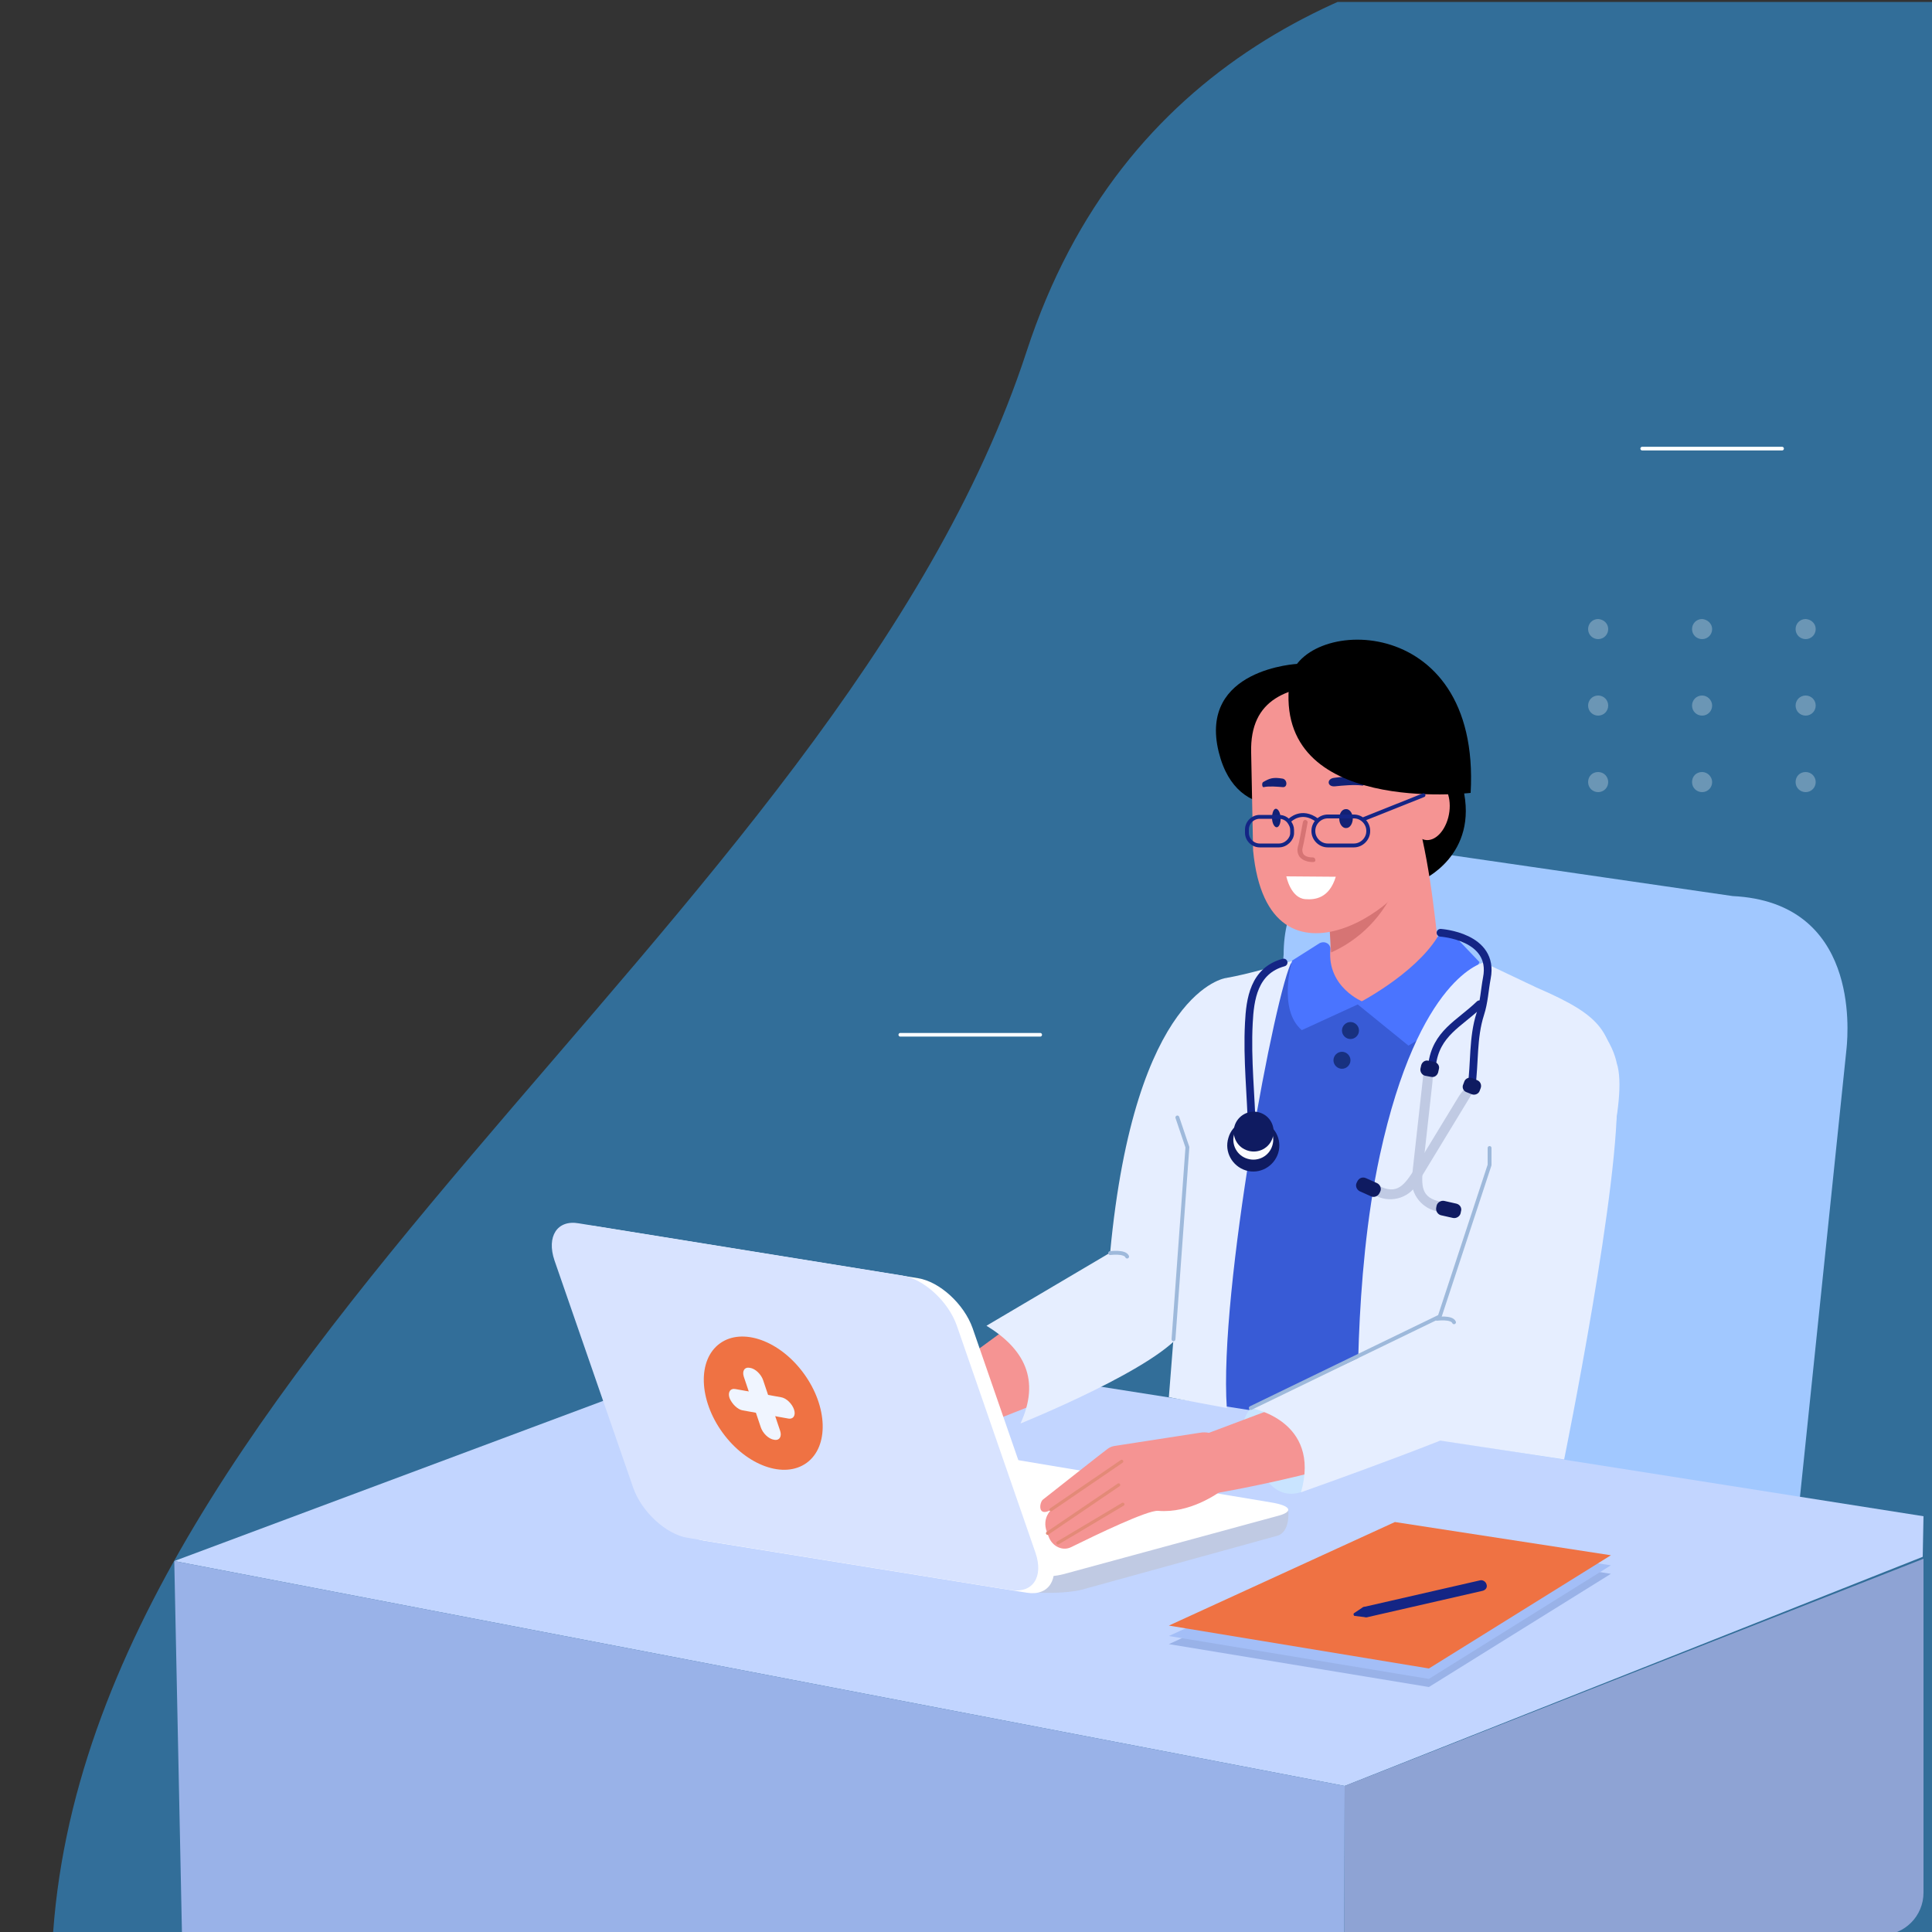 <?xml version="1.0" encoding="UTF-8" standalone="no"?>
<!-- Generator: Adobe Illustrator 22.1.0, SVG Export Plug-In . SVG Version: 6.00 Build 0)  -->

<svg
   xmlns:dc="http://purl.org/dc/elements/1.1/"
   xmlns:cc="http://creativecommons.org/ns#"
   xmlns:rdf="http://www.w3.org/1999/02/22-rdf-syntax-ns#"
   xmlns:svg="http://www.w3.org/2000/svg"
   xmlns="http://www.w3.org/2000/svg"
   xmlns:xlink="http://www.w3.org/1999/xlink"
   xmlns:sodipodi="http://sodipodi.sourceforge.net/DTD/sodipodi-0.dtd"
   xmlns:inkscape="http://www.inkscape.org/namespaces/inkscape"
   version="1.1"
   id="Layer_1"
   x="0px"
   y="0px"
   viewBox="0 0 500 500"
   style="enable-background:new 0 0 500 500;"
   xml:space="preserve"
   sodipodi:docname="medical2.svg"
   inkscape:version="0.92.4 (5da689c313, 2019-01-14)"><rect x="0" y="0" width="500" height="500" fill="#333333" stroke="none"/><defs
   id="defs193" /><sodipodi:namedview
   pagecolor="#ffffff"
   bordercolor="#666666"
   borderopacity="1"
   objecttolerance="10"
   gridtolerance="10"
   guidetolerance="10"
   inkscape:pageopacity="0"
   inkscape:pageshadow="2"
   inkscape:window-width="1678"
   inkscape:window-height="1163"
   id="namedview191"
   showgrid="false"
   inkscape:zoom="0.944"
   inkscape:cx="262.99486"
   inkscape:cy="381.96582"
   inkscape:window-x="673"
   inkscape:window-y="51"
   inkscape:window-maximized="0"
   inkscape:current-layer="Layer_1" />
<style
   type="text/css"
   id="style2">
	.st0{clip-path:url(#SVGID_2_);fill:#00CEC8;}
	.st1{fill:#A3C0FF;}
	.st2{fill:#D8E3FF;}
	.st3{fill-rule:evenodd;clip-rule:evenodd;fill:#F59493;}
	.st4{fill-rule:evenodd;clip-rule:evenodd;fill:#FFFFFF;}
	.st5{opacity:0.31;fill:#2E4787;}
	.st6{fill:#F59493;}
	.st7{fill:#436AE6;}
	.st8{fill:#D67474;}
	.st9{fill:#0F1B61;}
	.st10{fill:#142585;}
	.st11{fill:#4D85FF;}
	.st12{fill:#FFFFFF;}
	.st13{fill:none;stroke:#9EB9DB;stroke-width:2;stroke-linecap:round;stroke-linejoin:round;stroke-miterlimit:10;}
	.st14{fill:none;stroke:#142585;stroke-width:5;stroke-linecap:round;stroke-linejoin:round;stroke-miterlimit:10;}
	.st15{fill:#BFD4FF;}
	.st16{fill:none;stroke:#223A7A;stroke-width:5.47;stroke-linecap:round;stroke-linejoin:round;stroke-miterlimit:10;}
	.st17{fill:#FBFBFF;}
	
		.st18{fill-rule:evenodd;clip-rule:evenodd;fill:none;stroke:#0065FF;stroke-width:1;stroke-linecap:round;stroke-linejoin:round;stroke-miterlimit:10;}
	.st19{fill:#3570F0;}
	.st20{fill:#2D52B8;}
	.st21{fill:#FFACAB;}
	.st22{fill:#E37B7B;}
	.st23{fill:#1ADBCF;}
	.st24{opacity:0.18;}
	.st25{fill:none;stroke:#FFFFFF;stroke-width:0.946;stroke-linecap:round;stroke-linejoin:round;stroke-miterlimit:10;}
	.st26{opacity:0.28;fill:#FFFFFF;}
	.st27{clip-path:url(#SVGID_4_);fill:#00CEC8;}
	.st28{clip-path:url(#SVGID_6_);fill:#00CEC8;}
	.st29{clip-path:url(#SVGID_8_);fill:#00CEC8;}
	.st30{fill:#173885;}
	.st31{fill:#385BD6;}
	.st32{fill:#C2D5FF;}
	.st33{fill:#C0CAE3;}
	.st34{fill:#4A74FF;}
	.st35{fill:#122175;}
	.st36{fill:#E6EEFF;}
	.st37{fill:#183180;}
	.st38{fill:#99B2E8;}
	.st39{fill:#8EA3D4;}
	.st40{fill:#C9E4FF;}
	.st41{fill:none;stroke:#E38A78;stroke-width:0.83;stroke-linecap:round;stroke-linejoin:round;stroke-miterlimit:10;}
	.st42{fill:none;stroke:#9EB9DB;stroke-linecap:round;stroke-linejoin:round;stroke-miterlimit:10;}
	.st43{fill:none;stroke:#FFFFFF;stroke-width:1.564;stroke-linecap:round;stroke-linejoin:round;stroke-miterlimit:10;}
	.st44{fill:#A3BEF7;}
	.st45{fill:none;stroke:#142585;stroke-width:2;stroke-linecap:round;stroke-linejoin:round;stroke-miterlimit:10;}
	.st46{fill:none;stroke:#223A7A;stroke-width:2.383;stroke-linecap:round;stroke-linejoin:round;stroke-miterlimit:10;}
	.st47{fill:none;stroke:#142585;stroke-linecap:round;stroke-linejoin:round;stroke-miterlimit:10;}
	.st48{fill:#F0F5FF;}
	.st49{opacity:0.28;}
	.st50{opacity:0.4;fill:#A8B2E5;}
	.st51{opacity:0.31;fill:#476DCF;}
	.st52{fill:url(#SVGID_9_);}
	.st53{fill:#3B6BD9;}
	.st54{opacity:0.27;fill:#FCFEFF;}
	.st55{fill:#2F6AD6;}
	.st56{fill:#2B60C2;}
	.st57{fill:#6094F5;}
	.st58{fill:#4C87F5;}
	.st59{fill:#85B0FF;}
	.st60{fill:#B8D1FF;}
	.st61{fill:#99B8FF;}
	.st62{fill:#356DE6;}
	.st63{fill:#CFDEFF;}
	.st64{fill:#3071FF;}
	.st65{fill:#FFFFFF;stroke:#35519C;stroke-width:0.575;stroke-miterlimit:10;}
	.st66{fill:#0E2E82;}
	.st67{fill:#FFFFFF;stroke:#35519C;stroke-width:0.591;stroke-miterlimit:10;}
	.st68{fill:#3E62D4;}
	.st69{fill:none;stroke:#B8CCFF;stroke-width:3.659;stroke-linecap:round;stroke-linejoin:round;stroke-miterlimit:10;}
	.st70{fill:#3072FF;}
	.st71{fill:none;stroke:#FFFFFF;stroke-width:2.045;stroke-linecap:round;stroke-linejoin:round;stroke-miterlimit:10;}
	.st72{fill:url(#SVGID_10_);}
	.st73{fill:#ED9845;}
	.st74{fill:#AA5509;}
	.st75{opacity:0.37;fill:#AA5509;}
	.st76{fill:#FFA664;}
	.st77{fill:#D37B33;}
	.st78{opacity:0.18;fill:#FFE0C9;}
	.st79{fill:#EBF5FF;}
	.st80{fill:#EB984E;}
	.st81{fill:#FFAC61;}
	.st82{fill:#214BB8;}
	.st83{fill:#3864D6;}
	.st84{fill:#E1EAF4;}
	.st85{fill:#A1B8ED;}
	.st86{fill:#A6BEF5;}
	.st87{fill:#DBE7FF;}
	.st88{fill:#2F81EC;}
	.st89{fill:none;stroke:#2C4482;stroke-width:1.592;stroke-linecap:round;stroke-linejoin:round;stroke-miterlimit:10;}
	.st90{fill-rule:evenodd;clip-rule:evenodd;fill:#A1BFFF;}
	.st91{fill-rule:evenodd;clip-rule:evenodd;fill:#F0F5FF;}
	
		.st92{fill-rule:evenodd;clip-rule:evenodd;fill:none;stroke:#223A7A;stroke-width:1.797;stroke-linecap:round;stroke-miterlimit:10;}
	.st93{fill-rule:evenodd;clip-rule:evenodd;fill:#63FFF5;}
	
		.st94{fill-rule:evenodd;clip-rule:evenodd;fill:none;stroke:#FCFEFF;stroke-width:3.963;stroke-linecap:round;stroke-linejoin:round;stroke-miterlimit:10;}
	.st95{fill:#2651DE;}
	.st96{fill:#A1BFFF;}
	.st97{fill:#2D69ED;}
	.st98{opacity:0.73;fill:#3171FF;}
	.st99{fill:#223A7A;}
	.st100{fill:none;stroke:#FFFFFF;stroke-width:1.275;stroke-linecap:round;stroke-linejoin:round;stroke-miterlimit:10;}
	.st101{fill:#63FFF5;}
	
		.st102{fill-rule:evenodd;clip-rule:evenodd;fill:none;stroke:#FFFFFF;stroke-width:1.247;stroke-linecap:round;stroke-miterlimit:10;}
	.st103{fill:none;stroke:#223A7A;stroke-width:2.131;stroke-linecap:round;stroke-miterlimit:10;}
	.st104{fill:#2B41E3;}
	.st105{fill:#F6F7FA;}
</style>
<g
   id="g12">
	<defs
   id="defs5">
		
			<rect
   id="SVGID_7_"
   x="0.1"
   y="0.6"
   transform="matrix(-1 -4.489266e-11 4.489266e-11 -1 500.233 501.106)"
   width="500"
   height="500" />
	</defs>
	<clipPath
   id="SVGID_2_">
		<use
   xlink:href="#SVGID_7_"
   style="overflow:visible;"
   id="use7" />
	</clipPath>
	<path
   class="st0"
   d="M513.3-9.7c0,0-198.6-49.4-247.6,100.6S15.3,356.3,13.3,510.7l488.6,0.8c6.3,0,11.4-6.7,11.4-15V-9.7z"
   clip-path="url(#SVGID_2_)"
   id="path10"
   style="fill:#326e99;fill-opacity:1" />
</g>
<path
   class="st30"
   d="M454.7,417.7l-127.8-16.5c-4.4-0.6-7.8-4.6-7.4-9l12.7-145.1c0-25,23-28.7,27.4-28.1l88.8,12.9  c32.7,1.6,29.9,34.9,29.5,39.3l-14.5,139.6C463.1,415.2,459.1,418.3,454.7,417.7z"
   id="path14"
   style="fill:#a1c8ff;fill-opacity:1" />
<path
   class="st10"
   d="M368,227.8c0,0,14.8-6.4,10.6-24C374.5,186.1,357.1,201,368,227.8z"
   id="path16"
   style="fill:#000000;fill-opacity:1" />
<path
   class="st6"
   d="M335.6,276.5l-29.9,63.1c-1.1,2.3-4.2,2.9-7.3,1.4l-1.9-0.9c-5-2.5-8-8.1-6.7-12.1l20.5-57.7  c0,0,8-21,23.1-11.1C341.1,264.1,335.6,276.5,335.6,276.5z"
   id="path18" />
<path
   class="st31"
   d="M353.9,370.3l-37.6-5.1c-8.8-0.2-5.9-82.5-5.9-92.9l0,0c0-10.4,15-20,25.1-23.5l24.3-5.2l35.9,12  c6.7,1.9,14.9,23.6,14.9,34l2.9-8.4C413.5,291.5,362.7,370.5,353.9,370.3z"
   id="path20" />
<polygon
   class="st32"
   points="348,462.2 45.1,404 201.2,345.7 497.8,392.4 497.6,402.9 "
   id="polygon22" />
<path
   class="st33"
   d="M333.4,390.7l-75.2-10.5c-5.1-0.8-12.3-0.7-16.2,0.3l-36.6,9.7c-1,0.3-1.7,0.6-2,0.9l-17.2,4.6  c-3.9,1-2.9,2.6,2.2,3.4l75.4,12.6c5.1,0.8,12.3,0.7,16.2-0.3l50.4-13.9C334.1,396.6,333.4,390.7,333.4,390.7z"
   id="path24" />
<path
   class="st12"
   d="M328.8,388.8l-75.4-12.6c-5.1-0.8-12.3-0.7-16.2,0.3l-36.6,9.7c-1,0.3-1.7,0.6-2,0.9l-17.2,4.6  c-3.9,1-2.9,2.6,2.2,3.4l75.4,12.6c5.1,0.8,12.3,0.7,16.2-0.3l55.9-15.2C334.9,391.1,333.9,389.6,328.8,388.8z"
   id="path26" />
<path
   class="st6"
   d="M415.9,289.3l-33.7,61.1c-1.3,2.3-4.4,2.7-7.4,0.9l-1.8-1.1c-4.8-2.8-7.5-8.5-5.9-12.5l25.5-59.8  c0,0,1.5-20.5,22.3-6.1C417.8,273.8,415.9,289.3,415.9,289.3z"
   id="path28" />
<path
   class="st6"
   d="M306.3,339.3c-11,16.9-64.2,33.6-64.2,33.6l-14.7-4.8l65.3-47.9L306.3,339.3z"
   id="path30" />
<path
   class="st6"
   d="M364.1,260.2l-0.6-1c-5.4,0.6-24.9,1.4-25.6-4.5c10.1-3.9,6.2-16.5,2.6-35.6c-0.7-5.9,3.2-11.3,8.6-11.9  l1.8-0.2c5.4-0.6,16.5,4.2,17.2,10.1c3.2,14.7,3.9,28.2,5.9,42.4C374.7,265.5,369.5,259.6,364.1,260.2z"
   id="path32" />
<path
   class="st8"
   d="M344.1,240.4l0.4,6.1c4.2-1.9,11.3-6.1,16-15.5l3-4.2L344.1,240.4z"
   id="path34" />
<path
   class="st34"
   d="M341.5,244.1l-7.1,4.5c0,0-3.8,12.6,2.5,18l15.9-7.3c0,0-9.4-3.7-8.5-13.6  C344.4,244.3,342.9,243.4,341.5,244.1z"
   id="path36" />
<path
   class="st34"
   d="M376.6,242.4l6.3,6.6c0,0-8.6,16.3-18.4,21.6l-13.3-10.8c0,0,14.8-7.5,20.9-17.4  C373,241,375.5,241.1,376.6,242.4z"
   id="path38" />
<path
   class="st10"
   d="M335.9,171.8c0,0-25.8,1.2-20.5,22.8c4.9,19.9,23.7,12.4,23.7,12.4L335.9,171.8z"
   id="path40"
   style="fill:#000000;fill-opacity:1" />
<path
   class="st6"
   d="M324.3,220.1l-0.5-25.3c-0.4-14.1,9.6-17.4,22.5-17.7l1.1-1.4c12.8-0.3,24,5.5,24.3,19.6l-4.7,26.3  C367.2,232.9,328.2,260.9,324.3,220.1z"
   id="path42" />
<path
   class="st35"
   d="M346.6,211.9c0,1.4,0.9,2.5,1.8,2.4c1,0,1.7-1.2,1.7-2.5c0-1.4-0.9-2.5-1.8-2.4  C347.3,209.4,346.6,210.5,346.6,211.9z"
   id="path44" />
<path
   class="st35"
   d="M329.2,211.7c0,1.3,0.6,2.4,1.2,2.4c0.6,0,1.1-1.1,1-2.4c0-1.3-0.6-2.4-1.2-2.4S329.2,210.4,329.2,211.7z"
   id="path46" />
<path
   class="st35"
   d="M352.5,203.3c-1.9-0.3-5.1,0-7,0.2c-2.1,0.2-2.2-2-0.2-2.2c3.5-0.5,4.9-0.2,7.4,0.7  C353.2,202.1,353.3,203.4,352.5,203.3z"
   id="path48" />
<path
   class="st35"
   d="M327.1,203.7c1.3-0.3,3.5-0.1,4.8,0c1.4,0.2,1.3-2,0-2.2c-2.4-0.4-3.3-0.1-5,0.9  C326.5,202.6,326.6,203.9,327.1,203.7z"
   id="path50" />
<path
   class="st6"
   d="M374.8,211.6c-1.1,4.1-4,6.6-6.6,5.6c-2.6-1.1-3.8-5.3-2.7-9.4c1.1-4.1,4-6.6,6.6-5.6  C374.6,203.2,375.9,207.4,374.8,211.6z"
   id="path52" />
<g
   id="g56">
	<path
   class="st8"
   d="M339.8,223.1c-2,0-3-0.8-3.5-1.4c-0.6-0.9-0.6-1.9-0.4-2.6c0.3-0.8,1-4.9,1.3-6.4c0.1-0.3,0.4-0.6,0.7-0.5   c0.3,0.1,0.6,0.4,0.5,0.7c-0.1,0.6-1,5.5-1.3,6.6c-0.1,0.4-0.1,1,0.2,1.5c0.4,0.6,1.3,0.9,2.5,0.9c0,0,0,0,0,0   c0.3,0,0.6,0.3,0.6,0.6C340.5,222.9,340.2,223.1,339.8,223.1C339.9,223.1,339.8,223.1,339.8,223.1z"
   id="path54" />
</g>
<path
   class="st10"
   d="M380.6,205.2c0,0-51.1,6-46.9-28.7C335.7,159.7,383.3,157.3,380.6,205.2z"
   id="path58"
   style="fill:#000000;fill-opacity:1" />
<path
   class="st12"
   d="M332.9,226.8l12.8,0.1c-1.7,5.6-5.4,6-7.9,5.8C334,232.4,332.9,226.8,332.9,226.8z"
   id="path60" />
<path
   class="st36"
   d="M317.3,253.1c0,0-23.6,2.9-30,71.1l-32,18.9c9.8,6,14,14,8.8,25.3c0,0,36.7-14.8,42.2-24.2  c5.5-9.5,16.3-46.4,16.3-46.4L317.3,253.1z"
   id="path62" />
<path
   class="st36"
   d="M317.3,253.1c0,0,5.8-0.9,17.1-4.4c-4.2,6.8-19,85.4-16.9,115.7l-15-2.8l6.2-78.7L317.3,253.1z"
   id="path64" />
<path
   class="st36"
   d="M384,249.1c0,0-16.8,3.4-26.9,49.9c-7,32.2-5.6,70.6-5.6,70.6l53.3,8.1c0,0,14.9-73,13.6-95.6  c0-0.4-0.1-0.8-0.1-1.2c-1.2-13.8-3.2-17.8-20.6-25.3L384,249.1z"
   id="path66" />
<path
   class="st37"
   d="M351.7,266.7c0,1.2-1,2.2-2.2,2.2c-1.2,0-2.2-1-2.2-2.2c0-1.2,1-2.2,2.2-2.2  C350.7,264.5,351.7,265.5,351.7,266.7z"
   id="path68" />
<path
   class="st37"
   d="M349.5,274.4c0,1.2-1,2.2-2.2,2.2c-1.2,0-2.2-1-2.2-2.2c0-1.2,1-2.2,2.2-2.2  C348.5,272.2,349.5,273.2,349.5,274.4z"
   id="path70" />
<polygon
   class="st38"
   points="45.1,404 47.1,500.8 347.9,501 348,462.2 "
   id="polygon72" />
<path
   class="st39"
   d="M347.9,501l138.9-0.2c6.1,0,11-4.9,11-11v-86.4L348,462.2L347.9,501z"
   id="path74" />
<path
   class="st40"
   d="M323.7,364.4c0,0-4.2,4.8-1.3,10c3.9,7.1,7.2,13.9,14.2,11.8c7.1-2.2-3.1-21.8-3.1-21.8L323.7,364.4z"
   id="path76" />
<g
   id="g86">
	<path
   class="st6"
   d="M310.5,370.8l-22,3.4c-0.7,0.1-1.4,0.4-1.9,0.8c-2.4,1.8-9.3,7.3-16.7,13.1c-0.9,0.7-1.5,4.7,2.2,2.6   c0,0-2.5,2.1-1.2,5.7c0.2,0.4,0.3,0.9,0.5,1.3c0.9,2.5,3.6,3.8,5.8,2.7c6.7-3.3,19.8-9.6,22.5-9.4c8.3,0.7,15.4-4.5,16.7-5.4   c0,0,4.3-4.6,2.3-9.7l-0.1-0.3C317.1,372.2,313.7,370.2,310.5,370.8z"
   id="path78" />
	<line
   class="st41"
   x1="290.3"
   y1="378.2"
   x2="272"
   y2="390.7"
   id="line80" />
	<line
   class="st41"
   x1="289.5"
   y1="384.3"
   x2="271.1"
   y2="396.8"
   id="line82" />
	<line
   class="st41"
   x1="290.6"
   y1="389.3"
   x2="273.8"
   y2="399.3"
   id="line84" />
</g>
<path
   class="st6"
   d="M381,363.6c-14.6,14.5-67.9,23.1-67.9,23.1l-9.5-12.4l57.2-21.5L381,363.6z"
   id="path88" />
<path
   class="st36"
   d="M402.9,259.9l-30.5,81.8l-48.7,22.7c0,0,18.3,3.1,13,21.8c0,0,48.2-17,53.5-21.3c5.3-4.3,22.8-53.3,22.8-53.3  s8.6-26.9,5.4-36.5C418.4,275.2,416.4,262.9,402.9,259.9z"
   id="path90" />
<polyline
   class="st42"
   points="385.5,297.1 385.5,301.5 372.6,340.7 323.7,364.4 "
   id="polyline92" />
<polyline
   class="st42"
   points="303.7,346.6 307.3,296.9 304.7,289.2 "
   id="polyline94" />
<g
   id="g102">
	<path
   class="st12"
   d="M265.8,412.2l-83.7-13.5c-5.6-0.9-11.9-6.7-14.1-12.9l-20.4-58.9c-2.1-6.2,0.7-10.6,6.3-9.6l83.7,13.5   c5.6,0.9,11.9,6.7,14.1,12.9l20.4,58.9C274.2,408.7,271.4,413.1,265.8,412.2z"
   id="path96" />
	<path
   class="st2"
   d="M261.6,411.5L178,398c-5.6-0.9-11.9-6.7-14.1-12.9l-20.4-58.9c-2.1-6.2,0.7-10.6,6.3-9.6l83.7,13.5   c5.6,0.9,11.9,6.7,14.1,12.9l20.4,58.9C270.1,408.1,267.3,412.4,261.6,411.5z"
   id="path98" />
	<path
   class="st43"
   d="M209.3,364.6c1.4,4.9-1.1,8.3-5.6,7.6c-4.5-0.7-9.3-5.3-10.7-10.2c-1.4-4.9,1.1-8.3,5.6-7.6   C203.1,355.1,207.9,359.7,209.3,364.6z"
   id="path100" />
</g>
<polygon
   class="st38"
   points="302.5,425.5 361,398.7 416.9,407.3 369.8,436.6 "
   id="polygon104" />
<path
   class="st42"
   d="M287.3,324.3c0,0,3.8-0.5,4.4,0.9"
   id="path106" />
<path
   class="st42"
   d="M371.9,341.3c0,0,3.8-0.5,4.4,0.9"
   id="path108" />
<polygon
   class="st44"
   points="302.5,423.4 361,396.6 416.9,405.1 369.8,434.5 "
   id="polygon110" />
<polygon
   class="st12"
   points="302.5,420.7 361,393.9 416.9,402.5 369.8,431.8 "
   id="polygon112"
   style="fill:#ef7243;fill-opacity:1" />
<g
   id="g134">
	<g
   id="g116">
		<path
   class="st45"
   d="M372.8,241.4c0,0,14.1,0.9,12,11.7c-0.6,3.2-0.7,6.2-1.7,9.3c-2,6.2-1.4,12.7-2.3,19.1"
   id="path114" />
	</g>
	<g
   id="g120">
		<path
   class="st45"
   d="M382.9,259.9c-5.3,5.1-11.3,7.5-12.3,15.8"
   id="path118" />
	</g>
	<path
   class="st33"
   d="M377.5,283.8l-11.8,19.4c-2.7,4.1-4.6,6.2-9.8,3.2c-0.4,0.8-0.8,1.5-1.1,2.3l0.8,0.5   c3.8,2.3,8.8,1.1,11.1-2.7l14.1-23.2C383.2,279.4,379.8,280.1,377.5,283.8z"
   id="path122" />
	<path
   class="st9"
   d="M353.5,304.9l2.9,1.3c0.8,0.4,1.2,1.4,0.8,2.2l-0.2,0.4c-0.4,0.8-1.4,1.2-2.2,0.8l-2.9-1.3   c-0.8-0.4-1.2-1.4-0.8-2.2l0.2-0.4C351.7,304.9,352.6,304.5,353.5,304.9z"
   id="path124" />
	<path
   class="st33"
   d="M370.7,280.2l-2.5,22.5c-0.4,4.9-0.2,7.7,5.8,8.5c-0.2,0.8-0.3,1.7-0.5,2.5l-0.9-0.1   c-4.4-0.5-7.7-4.5-7.2-8.9l3-27C368.9,273.2,371.2,275.8,370.7,280.2z"
   id="path126" />
	<path
   class="st9"
   d="M376.9,311.5l-3.1-0.7c-0.9-0.2-1.8,0.4-2,1.2l-0.1,0.5c-0.2,0.9,0.4,1.8,1.2,2l3.1,0.7c0.9,0.2,1.8-0.4,2-1.2   l0.1-0.5C378.4,312.6,377.8,311.7,376.9,311.5z"
   id="path128" />
	<path
   class="st9"
   d="M379.4,282.6l1.5,0.6c0.8,0.3,1.7-0.1,2-0.8l0.3-0.8c0.3-0.8-0.1-1.7-0.8-2L381,279c-0.8-0.3-1.7,0.1-2,0.8   l-0.3,0.8C378.3,281.4,378.7,282.3,379.4,282.6z"
   id="path130" />
	<path
   class="st9"
   d="M368.8,278.4l1.6,0.3c0.8,0.2,1.6-0.4,1.8-1.2l0.2-0.9c0.2-0.8-0.4-1.6-1.2-1.8l-1.6-0.3   c-0.8-0.2-1.6,0.4-1.8,1.2l-0.2,0.9C367.5,277.4,368,278.2,368.8,278.4z"
   id="path132" />
</g>
<g
   id="g148">
	<g
   id="g138">
		<path
   class="st45"
   d="M321.5,292.8c0,1.4,2.6,1.6,2.5,0.2l0,0c-0.2-9.4-1.3-18.8-0.8-28.2c0.3-6.2,1.3-13.6,9-15.7"
   id="path136" />
	</g>
	<g
   id="g146">
		<path
   class="st9"
   d="M317.9,294.5c-1.1,3.6,1,7.3,4.5,8.4c3.6,1.1,7.3-1,8.4-4.5c1.1-3.6-1-7.3-4.5-8.4    C322.7,288.9,318.9,290.9,317.9,294.5z"
   id="path140" />
		<path
   class="st17"
   d="M319.4,293.5c-0.8,2.7,0.7,5.6,3.5,6.4c2.7,0.8,5.6-0.7,6.4-3.5c0.8-2.7-0.7-5.6-3.5-6.4    C323.1,289.2,320.2,290.8,319.4,293.5z"
   id="path142" />
		<path
   class="st9"
   d="M319.5,291.4c-0.8,2.7,0.7,5.6,3.5,6.4c2.7,0.8,5.6-0.7,6.4-3.5c0.8-2.7-0.7-5.6-3.5-6.4    C323.2,287.1,320.3,288.7,319.5,291.4z"
   id="path144" />
	</g>
</g>
<path
   class="st10"
   d="M383.7,411.7l-29.7,6.8c-0.3,0.1-0.6,0.1-0.9,0l-2.5-0.3c-0.3,0-0.4-0.5-0.2-0.7l2.1-1.4  c0.2-0.2,0.5-0.3,0.8-0.3l29.7-6.8c0.7-0.2,1.5,0.3,1.7,1l0,0C385,410.8,384.5,411.5,383.7,411.7z"
   id="path150" />
<path
   class="st47"
   d="M331,218.8h-5c-1.8,0-3.3-1.5-3.3-3.3v-0.8c0-1.8,1.5-3.3,3.3-3.3h5c1.1,0,2.1,0.5,2.7,1.4  c0.4,0.6,0.7,1.2,0.7,2v0.8C334.4,217.2,332.8,218.8,331,218.8z"
   id="path152" />
<path
   class="st47"
   d="M350.4,218.8h-6.8c-2,0-3.7-1.7-3.7-3.7v-0.1c0-2,1.7-3.7,3.7-3.7h6.8c2,0,3.7,1.7,3.7,3.7v0.1  C354.1,217.1,352.4,218.8,350.4,218.8z"
   id="path154" />
<path
   class="st47"
   d="M333.8,212.3c0,0,3-3.1,7.1,0"
   id="path156" />
<line
   class="st47"
   x1="368.4"
   y1="205.8"
   x2="353.1"
   y2="211.9"
   id="line158" />
<ellipse
   transform="matrix(0.809 -0.588 0.588 0.809 -175.789 185.299)"
   class="st23"
   cx="197.4"
   cy="363.3"
   rx="13"
   ry="19.1"
   id="ellipse160"
   style="fill:#ef7243;fill-opacity:1" />
<path
   class="st48"
   d="M200.3,372.6L200.3,372.6c-1.4-0.2-2.9-1.7-3.4-3.2l-4.4-13.1c-0.5-1.5,0.2-2.6,1.6-2.3l0,0  c1.4,0.2,2.9,1.7,3.4,3.2l4.4,13.1C202.4,371.8,201.7,372.9,200.3,372.6z"
   id="path162" />
<path
   class="st48"
   d="M188.8,361.8L188.8,361.8c-0.5-1.5,0.2-2.6,1.6-2.3l11.7,2.1c1.4,0.2,2.9,1.7,3.4,3.2l0,0  c0.5,1.5-0.2,2.6-1.6,2.3l-11.7-2.1C190.9,364.8,189.4,363.3,188.8,361.8z"
   id="path164" />
<g
   class="st49"
   id="g184">
	<path
   class="st12"
   d="M416.2,162.8c0,1.4-1.1,2.6-2.6,2.6c-1.4,0-2.6-1.1-2.6-2.6c0-1.4,1.1-2.6,2.6-2.6   C415.1,160.3,416.2,161.4,416.2,162.8z"
   id="path166" />
	<path
   class="st12"
   d="M443.1,162.8c0,1.4-1.1,2.6-2.6,2.6c-1.4,0-2.6-1.1-2.6-2.6c0-1.4,1.1-2.6,2.6-2.6   C441.9,160.3,443.1,161.4,443.1,162.8z"
   id="path168" />
	<path
   class="st12"
   d="M469.9,162.8c0,1.4-1.1,2.6-2.6,2.6c-1.4,0-2.6-1.1-2.6-2.6c0-1.4,1.1-2.6,2.6-2.6   C468.8,160.3,469.9,161.4,469.9,162.8z"
   id="path170" />
	<path
   class="st12"
   d="M416.2,182.6c0,1.4-1.1,2.6-2.6,2.6c-1.4,0-2.6-1.1-2.6-2.6c0-1.4,1.1-2.6,2.6-2.6   C415.1,180,416.2,181.2,416.2,182.6z"
   id="path172" />
	<path
   class="st12"
   d="M443.1,182.6c0,1.4-1.1,2.6-2.6,2.6c-1.4,0-2.6-1.1-2.6-2.6c0-1.4,1.1-2.6,2.6-2.6   C441.9,180,443.1,181.2,443.1,182.6z"
   id="path174" />
	<path
   class="st12"
   d="M469.9,182.6c0,1.4-1.1,2.6-2.6,2.6c-1.4,0-2.6-1.1-2.6-2.6c0-1.4,1.1-2.6,2.6-2.6   C468.8,180,469.9,181.2,469.9,182.6z"
   id="path176" />
	<path
   class="st12"
   d="M416.2,202.4c0,1.4-1.1,2.6-2.6,2.6c-1.4,0-2.6-1.1-2.6-2.6s1.1-2.6,2.6-2.6   C415.1,199.8,416.2,201,416.2,202.4z"
   id="path178" />
	<path
   class="st12"
   d="M443.1,202.4c0,1.4-1.1,2.6-2.6,2.6c-1.4,0-2.6-1.1-2.6-2.6s1.1-2.6,2.6-2.6   C441.9,199.8,443.1,201,443.1,202.4z"
   id="path180" />
	<path
   class="st12"
   d="M469.9,202.4c0,1.4-1.1,2.6-2.6,2.6c-1.4,0-2.6-1.1-2.6-2.6s1.1-2.6,2.6-2.6   C468.8,199.8,469.9,201,469.9,202.4z"
   id="path182" />
</g>
<path
   class="st25"
   d="M233,267.8c3.1,0,36.2,0,36.2,0"
   id="path186" />
<path
   class="st25"
   d="M425,116.1c3.1,0,36.2,0,36.2,0"
   id="path188" />
</svg>